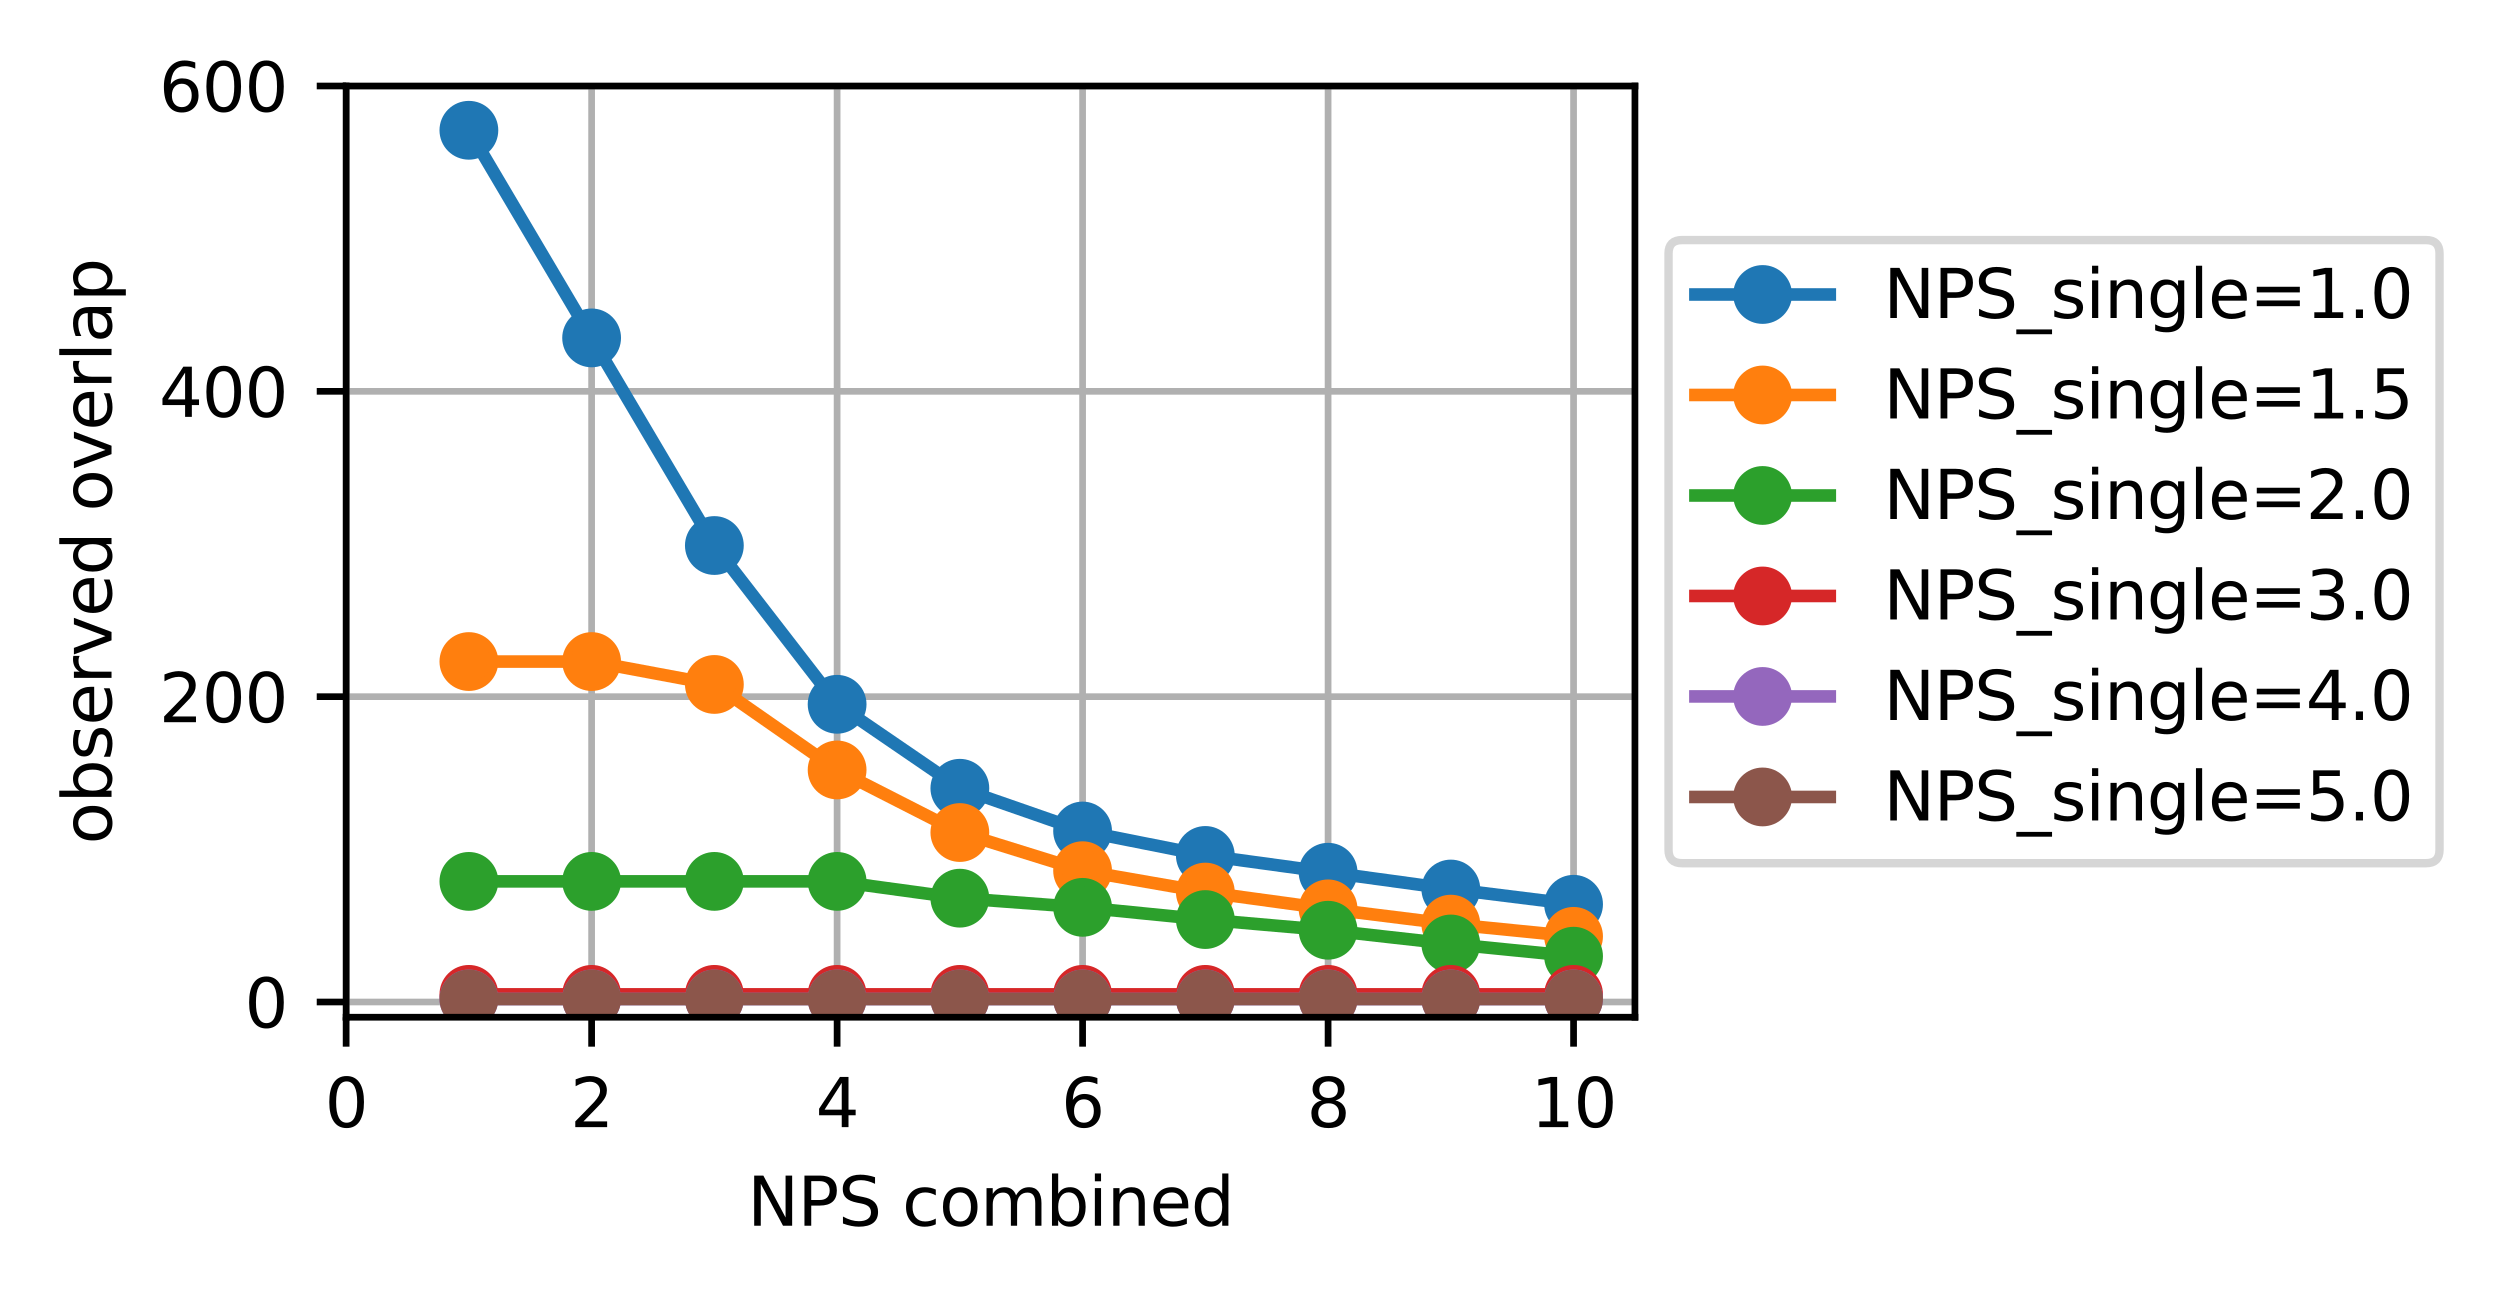 <?xml version="1.0" encoding="utf-8" standalone="no"?>
<!DOCTYPE svg PUBLIC "-//W3C//DTD SVG 1.1//EN"
  "http://www.w3.org/Graphics/SVG/1.1/DTD/svg11.dtd">
<svg xmlns:xlink="http://www.w3.org/1999/xlink" width="297.66pt" height="154.804pt" viewBox="0 0 297.66 154.804" xmlns="http://www.w3.org/2000/svg" version="1.1">
 <defs>
  <style type="text/css">*{stroke-linejoin: round; stroke-linecap: butt}</style>
 </defs>
 <g id="figure_1">
  <g id="patch_1">
   <path d="M 0 154.804 
L 297.66 154.804 
L 297.66 0 
L 0 0 
z
" style="fill: #ffffff"/>
  </g>
  <g id="axes_1">
   <g id="patch_2">
    <path d="M 41.212 121.119 
L 194.662 121.119 
L 194.662 10.239 
L 41.212 10.239 
z
" style="fill: #ffffff"/>
   </g>
   <g id="matplotlib.axis_1">
    <g id="xtick_1">
     <g id="line2d_1">
      <path d="M 41.212 121.119 
L 41.212 10.239 
" clip-path="url(#p3f50c742cb)" style="fill: none; stroke: #b0b0b0; stroke-width: 0.8; stroke-linecap: square"/>
     </g>
     <g id="line2d_2">
      <defs>
       <path id="m379046a186" d="M 0 0 
L 0 3.5 
" style="stroke: #000000; stroke-width: 0.8"/>
      </defs>
      <g>
       <use xlink:href="#m379046a186" x="41.212" y="121.119" style="stroke: #000000; stroke-width: 0.8"/>
      </g>
     </g>
     <g id="text_1">
      <!-- 0 -->
      <g transform="translate(38.667 134.198) scale(0.08 -0.08)">
       <defs>
        <path id="DejaVuSans-30" d="M 2034 4250 
Q 1547 4250 1301 3770 
Q 1056 3291 1056 2328 
Q 1056 1369 1301 889 
Q 1547 409 2034 409 
Q 2525 409 2770 889 
Q 3016 1369 3016 2328 
Q 3016 3291 2770 3770 
Q 2525 4250 2034 4250 
z
M 2034 4750 
Q 2819 4750 3233 4129 
Q 3647 3509 3647 2328 
Q 3647 1150 3233 529 
Q 2819 -91 2034 -91 
Q 1250 -91 836 529 
Q 422 1150 422 2328 
Q 422 3509 836 4129 
Q 1250 4750 2034 4750 
z
" transform="scale(0.016)"/>
       </defs>
       <use xlink:href="#DejaVuSans-30"/>
      </g>
     </g>
    </g>
    <g id="xtick_2">
     <g id="line2d_3">
      <path d="M 70.441 121.119 
L 70.441 10.239 
" clip-path="url(#p3f50c742cb)" style="fill: none; stroke: #b0b0b0; stroke-width: 0.8; stroke-linecap: square"/>
     </g>
     <g id="line2d_4">
      <g>
       <use xlink:href="#m379046a186" x="70.441" y="121.119" style="stroke: #000000; stroke-width: 0.8"/>
      </g>
     </g>
     <g id="text_2">
      <!-- 2 -->
      <g transform="translate(67.896 134.198) scale(0.08 -0.08)">
       <defs>
        <path id="DejaVuSans-32" d="M 1228 531 
L 3431 531 
L 3431 0 
L 469 0 
L 469 531 
Q 828 903 1448 1529 
Q 2069 2156 2228 2338 
Q 2531 2678 2651 2914 
Q 2772 3150 2772 3378 
Q 2772 3750 2511 3984 
Q 2250 4219 1831 4219 
Q 1534 4219 1204 4116 
Q 875 4013 500 3803 
L 500 4441 
Q 881 4594 1212 4672 
Q 1544 4750 1819 4750 
Q 2544 4750 2975 4387 
Q 3406 4025 3406 3419 
Q 3406 3131 3298 2873 
Q 3191 2616 2906 2266 
Q 2828 2175 2409 1742 
Q 1991 1309 1228 531 
z
" transform="scale(0.016)"/>
       </defs>
       <use xlink:href="#DejaVuSans-32"/>
      </g>
     </g>
    </g>
    <g id="xtick_3">
     <g id="line2d_5">
      <path d="M 99.67 121.119 
L 99.67 10.239 
" clip-path="url(#p3f50c742cb)" style="fill: none; stroke: #b0b0b0; stroke-width: 0.8; stroke-linecap: square"/>
     </g>
     <g id="line2d_6">
      <g>
       <use xlink:href="#m379046a186" x="99.67" y="121.119" style="stroke: #000000; stroke-width: 0.8"/>
      </g>
     </g>
     <g id="text_3">
      <!-- 4 -->
      <g transform="translate(97.125 134.198) scale(0.08 -0.08)">
       <defs>
        <path id="DejaVuSans-34" d="M 2419 4116 
L 825 1625 
L 2419 1625 
L 2419 4116 
z
M 2253 4666 
L 3047 4666 
L 3047 1625 
L 3713 1625 
L 3713 1100 
L 3047 1100 
L 3047 0 
L 2419 0 
L 2419 1100 
L 313 1100 
L 313 1709 
L 2253 4666 
z
" transform="scale(0.016)"/>
       </defs>
       <use xlink:href="#DejaVuSans-34"/>
      </g>
     </g>
    </g>
    <g id="xtick_4">
     <g id="line2d_7">
      <path d="M 128.898 121.119 
L 128.898 10.239 
" clip-path="url(#p3f50c742cb)" style="fill: none; stroke: #b0b0b0; stroke-width: 0.8; stroke-linecap: square"/>
     </g>
     <g id="line2d_8">
      <g>
       <use xlink:href="#m379046a186" x="128.898" y="121.119" style="stroke: #000000; stroke-width: 0.8"/>
      </g>
     </g>
     <g id="text_4">
      <!-- 6 -->
      <g transform="translate(126.353 134.198) scale(0.08 -0.08)">
       <defs>
        <path id="DejaVuSans-36" d="M 2113 2584 
Q 1688 2584 1439 2293 
Q 1191 2003 1191 1497 
Q 1191 994 1439 701 
Q 1688 409 2113 409 
Q 2538 409 2786 701 
Q 3034 994 3034 1497 
Q 3034 2003 2786 2293 
Q 2538 2584 2113 2584 
z
M 3366 4563 
L 3366 3988 
Q 3128 4100 2886 4159 
Q 2644 4219 2406 4219 
Q 1781 4219 1451 3797 
Q 1122 3375 1075 2522 
Q 1259 2794 1537 2939 
Q 1816 3084 2150 3084 
Q 2853 3084 3261 2657 
Q 3669 2231 3669 1497 
Q 3669 778 3244 343 
Q 2819 -91 2113 -91 
Q 1303 -91 875 529 
Q 447 1150 447 2328 
Q 447 3434 972 4092 
Q 1497 4750 2381 4750 
Q 2619 4750 2861 4703 
Q 3103 4656 3366 4563 
z
" transform="scale(0.016)"/>
       </defs>
       <use xlink:href="#DejaVuSans-36"/>
      </g>
     </g>
    </g>
    <g id="xtick_5">
     <g id="line2d_9">
      <path d="M 158.127 121.119 
L 158.127 10.239 
" clip-path="url(#p3f50c742cb)" style="fill: none; stroke: #b0b0b0; stroke-width: 0.8; stroke-linecap: square"/>
     </g>
     <g id="line2d_10">
      <g>
       <use xlink:href="#m379046a186" x="158.127" y="121.119" style="stroke: #000000; stroke-width: 0.8"/>
      </g>
     </g>
     <g id="text_5">
      <!-- 8 -->
      <g transform="translate(155.582 134.198) scale(0.08 -0.08)">
       <defs>
        <path id="DejaVuSans-38" d="M 2034 2216 
Q 1584 2216 1326 1975 
Q 1069 1734 1069 1313 
Q 1069 891 1326 650 
Q 1584 409 2034 409 
Q 2484 409 2743 651 
Q 3003 894 3003 1313 
Q 3003 1734 2745 1975 
Q 2488 2216 2034 2216 
z
M 1403 2484 
Q 997 2584 770 2862 
Q 544 3141 544 3541 
Q 544 4100 942 4425 
Q 1341 4750 2034 4750 
Q 2731 4750 3128 4425 
Q 3525 4100 3525 3541 
Q 3525 3141 3298 2862 
Q 3072 2584 2669 2484 
Q 3125 2378 3379 2068 
Q 3634 1759 3634 1313 
Q 3634 634 3220 271 
Q 2806 -91 2034 -91 
Q 1263 -91 848 271 
Q 434 634 434 1313 
Q 434 1759 690 2068 
Q 947 2378 1403 2484 
z
M 1172 3481 
Q 1172 3119 1398 2916 
Q 1625 2713 2034 2713 
Q 2441 2713 2670 2916 
Q 2900 3119 2900 3481 
Q 2900 3844 2670 4047 
Q 2441 4250 2034 4250 
Q 1625 4250 1398 4047 
Q 1172 3844 1172 3481 
z
" transform="scale(0.016)"/>
       </defs>
       <use xlink:href="#DejaVuSans-38"/>
      </g>
     </g>
    </g>
    <g id="xtick_6">
     <g id="line2d_11">
      <path d="M 187.355 121.119 
L 187.355 10.239 
" clip-path="url(#p3f50c742cb)" style="fill: none; stroke: #b0b0b0; stroke-width: 0.8; stroke-linecap: square"/>
     </g>
     <g id="line2d_12">
      <g>
       <use xlink:href="#m379046a186" x="187.355" y="121.119" style="stroke: #000000; stroke-width: 0.8"/>
      </g>
     </g>
     <g id="text_6">
      <!-- 10 -->
      <g transform="translate(182.265 134.198) scale(0.08 -0.08)">
       <defs>
        <path id="DejaVuSans-31" d="M 794 531 
L 1825 531 
L 1825 4091 
L 703 3866 
L 703 4441 
L 1819 4666 
L 2450 4666 
L 2450 531 
L 3481 531 
L 3481 0 
L 794 0 
L 794 531 
z
" transform="scale(0.016)"/>
       </defs>
       <use xlink:href="#DejaVuSans-31"/>
       <use xlink:href="#DejaVuSans-30" x="63.623"/>
      </g>
     </g>
    </g>
    <g id="text_7">
     <!-- NPS combined -->
     <g transform="translate(88.993 145.941) scale(0.08 -0.08)">
      <defs>
       <path id="DejaVuSans-4e" d="M 628 4666 
L 1478 4666 
L 3547 763 
L 3547 4666 
L 4159 4666 
L 4159 0 
L 3309 0 
L 1241 3903 
L 1241 0 
L 628 0 
L 628 4666 
z
" transform="scale(0.016)"/>
       <path id="DejaVuSans-50" d="M 1259 4147 
L 1259 2394 
L 2053 2394 
Q 2494 2394 2734 2622 
Q 2975 2850 2975 3272 
Q 2975 3691 2734 3919 
Q 2494 4147 2053 4147 
L 1259 4147 
z
M 628 4666 
L 2053 4666 
Q 2838 4666 3239 4311 
Q 3641 3956 3641 3272 
Q 3641 2581 3239 2228 
Q 2838 1875 2053 1875 
L 1259 1875 
L 1259 0 
L 628 0 
L 628 4666 
z
" transform="scale(0.016)"/>
       <path id="DejaVuSans-53" d="M 3425 4513 
L 3425 3897 
Q 3066 4069 2747 4153 
Q 2428 4238 2131 4238 
Q 1616 4238 1336 4038 
Q 1056 3838 1056 3469 
Q 1056 3159 1242 3001 
Q 1428 2844 1947 2747 
L 2328 2669 
Q 3034 2534 3370 2195 
Q 3706 1856 3706 1288 
Q 3706 609 3251 259 
Q 2797 -91 1919 -91 
Q 1588 -91 1214 -16 
Q 841 59 441 206 
L 441 856 
Q 825 641 1194 531 
Q 1563 422 1919 422 
Q 2459 422 2753 634 
Q 3047 847 3047 1241 
Q 3047 1584 2836 1778 
Q 2625 1972 2144 2069 
L 1759 2144 
Q 1053 2284 737 2584 
Q 422 2884 422 3419 
Q 422 4038 858 4394 
Q 1294 4750 2059 4750 
Q 2388 4750 2728 4690 
Q 3069 4631 3425 4513 
z
" transform="scale(0.016)"/>
       <path id="DejaVuSans-20" transform="scale(0.016)"/>
       <path id="DejaVuSans-63" d="M 3122 3366 
L 3122 2828 
Q 2878 2963 2633 3030 
Q 2388 3097 2138 3097 
Q 1578 3097 1268 2742 
Q 959 2388 959 1747 
Q 959 1106 1268 751 
Q 1578 397 2138 397 
Q 2388 397 2633 464 
Q 2878 531 3122 666 
L 3122 134 
Q 2881 22 2623 -34 
Q 2366 -91 2075 -91 
Q 1284 -91 818 406 
Q 353 903 353 1747 
Q 353 2603 823 3093 
Q 1294 3584 2113 3584 
Q 2378 3584 2631 3529 
Q 2884 3475 3122 3366 
z
" transform="scale(0.016)"/>
       <path id="DejaVuSans-6f" d="M 1959 3097 
Q 1497 3097 1228 2736 
Q 959 2375 959 1747 
Q 959 1119 1226 758 
Q 1494 397 1959 397 
Q 2419 397 2687 759 
Q 2956 1122 2956 1747 
Q 2956 2369 2687 2733 
Q 2419 3097 1959 3097 
z
M 1959 3584 
Q 2709 3584 3137 3096 
Q 3566 2609 3566 1747 
Q 3566 888 3137 398 
Q 2709 -91 1959 -91 
Q 1206 -91 779 398 
Q 353 888 353 1747 
Q 353 2609 779 3096 
Q 1206 3584 1959 3584 
z
" transform="scale(0.016)"/>
       <path id="DejaVuSans-6d" d="M 3328 2828 
Q 3544 3216 3844 3400 
Q 4144 3584 4550 3584 
Q 5097 3584 5394 3201 
Q 5691 2819 5691 2113 
L 5691 0 
L 5113 0 
L 5113 2094 
Q 5113 2597 4934 2840 
Q 4756 3084 4391 3084 
Q 3944 3084 3684 2787 
Q 3425 2491 3425 1978 
L 3425 0 
L 2847 0 
L 2847 2094 
Q 2847 2600 2669 2842 
Q 2491 3084 2119 3084 
Q 1678 3084 1418 2786 
Q 1159 2488 1159 1978 
L 1159 0 
L 581 0 
L 581 3500 
L 1159 3500 
L 1159 2956 
Q 1356 3278 1631 3431 
Q 1906 3584 2284 3584 
Q 2666 3584 2933 3390 
Q 3200 3197 3328 2828 
z
" transform="scale(0.016)"/>
       <path id="DejaVuSans-62" d="M 3116 1747 
Q 3116 2381 2855 2742 
Q 2594 3103 2138 3103 
Q 1681 3103 1420 2742 
Q 1159 2381 1159 1747 
Q 1159 1113 1420 752 
Q 1681 391 2138 391 
Q 2594 391 2855 752 
Q 3116 1113 3116 1747 
z
M 1159 2969 
Q 1341 3281 1617 3432 
Q 1894 3584 2278 3584 
Q 2916 3584 3314 3078 
Q 3713 2572 3713 1747 
Q 3713 922 3314 415 
Q 2916 -91 2278 -91 
Q 1894 -91 1617 61 
Q 1341 213 1159 525 
L 1159 0 
L 581 0 
L 581 4863 
L 1159 4863 
L 1159 2969 
z
" transform="scale(0.016)"/>
       <path id="DejaVuSans-69" d="M 603 3500 
L 1178 3500 
L 1178 0 
L 603 0 
L 603 3500 
z
M 603 4863 
L 1178 4863 
L 1178 4134 
L 603 4134 
L 603 4863 
z
" transform="scale(0.016)"/>
       <path id="DejaVuSans-6e" d="M 3513 2113 
L 3513 0 
L 2938 0 
L 2938 2094 
Q 2938 2591 2744 2837 
Q 2550 3084 2163 3084 
Q 1697 3084 1428 2787 
Q 1159 2491 1159 1978 
L 1159 0 
L 581 0 
L 581 3500 
L 1159 3500 
L 1159 2956 
Q 1366 3272 1645 3428 
Q 1925 3584 2291 3584 
Q 2894 3584 3203 3211 
Q 3513 2838 3513 2113 
z
" transform="scale(0.016)"/>
       <path id="DejaVuSans-65" d="M 3597 1894 
L 3597 1613 
L 953 1613 
Q 991 1019 1311 708 
Q 1631 397 2203 397 
Q 2534 397 2845 478 
Q 3156 559 3463 722 
L 3463 178 
Q 3153 47 2828 -22 
Q 2503 -91 2169 -91 
Q 1331 -91 842 396 
Q 353 884 353 1716 
Q 353 2575 817 3079 
Q 1281 3584 2069 3584 
Q 2775 3584 3186 3129 
Q 3597 2675 3597 1894 
z
M 3022 2063 
Q 3016 2534 2758 2815 
Q 2500 3097 2075 3097 
Q 1594 3097 1305 2825 
Q 1016 2553 972 2059 
L 3022 2063 
z
" transform="scale(0.016)"/>
       <path id="DejaVuSans-64" d="M 2906 2969 
L 2906 4863 
L 3481 4863 
L 3481 0 
L 2906 0 
L 2906 525 
Q 2725 213 2448 61 
Q 2172 -91 1784 -91 
Q 1150 -91 751 415 
Q 353 922 353 1747 
Q 353 2572 751 3078 
Q 1150 3584 1784 3584 
Q 2172 3584 2448 3432 
Q 2725 3281 2906 2969 
z
M 947 1747 
Q 947 1113 1208 752 
Q 1469 391 1925 391 
Q 2381 391 2643 752 
Q 2906 1113 2906 1747 
Q 2906 2381 2643 2742 
Q 2381 3103 1925 3103 
Q 1469 3103 1208 2742 
Q 947 2381 947 1747 
z
" transform="scale(0.016)"/>
      </defs>
      <use xlink:href="#DejaVuSans-4e"/>
      <use xlink:href="#DejaVuSans-50" x="74.805"/>
      <use xlink:href="#DejaVuSans-53" x="135.107"/>
      <use xlink:href="#DejaVuSans-20" x="198.584"/>
      <use xlink:href="#DejaVuSans-63" x="230.371"/>
      <use xlink:href="#DejaVuSans-6f" x="285.352"/>
      <use xlink:href="#DejaVuSans-6d" x="346.533"/>
      <use xlink:href="#DejaVuSans-62" x="443.945"/>
      <use xlink:href="#DejaVuSans-69" x="507.422"/>
      <use xlink:href="#DejaVuSans-6e" x="535.205"/>
      <use xlink:href="#DejaVuSans-65" x="598.584"/>
      <use xlink:href="#DejaVuSans-64" x="660.107"/>
     </g>
    </g>
   </g>
   <g id="matplotlib.axis_2">
    <g id="ytick_1">
     <g id="line2d_13">
      <path d="M 41.212 119.302 
L 194.662 119.302 
" clip-path="url(#p3f50c742cb)" style="fill: none; stroke: #b0b0b0; stroke-width: 0.8; stroke-linecap: square"/>
     </g>
     <g id="line2d_14">
      <defs>
       <path id="m9d6959a8cf" d="M 0 0 
L -3.5 0 
" style="stroke: #000000; stroke-width: 0.8"/>
      </defs>
      <g>
       <use xlink:href="#m9d6959a8cf" x="41.212" y="119.302" style="stroke: #000000; stroke-width: 0.8"/>
      </g>
     </g>
     <g id="text_8">
      <!-- 0 -->
      <g transform="translate(29.122 122.341) scale(0.08 -0.08)">
       <use xlink:href="#DejaVuSans-30"/>
      </g>
     </g>
    </g>
    <g id="ytick_2">
     <g id="line2d_15">
      <path d="M 41.212 82.948 
L 194.662 82.948 
" clip-path="url(#p3f50c742cb)" style="fill: none; stroke: #b0b0b0; stroke-width: 0.8; stroke-linecap: square"/>
     </g>
     <g id="line2d_16">
      <g>
       <use xlink:href="#m9d6959a8cf" x="41.212" y="82.948" style="stroke: #000000; stroke-width: 0.8"/>
      </g>
     </g>
     <g id="text_9">
      <!-- 200 -->
      <g transform="translate(18.942 85.987) scale(0.08 -0.08)">
       <use xlink:href="#DejaVuSans-32"/>
       <use xlink:href="#DejaVuSans-30" x="63.623"/>
       <use xlink:href="#DejaVuSans-30" x="127.246"/>
      </g>
     </g>
    </g>
    <g id="ytick_3">
     <g id="line2d_17">
      <path d="M 41.212 46.593 
L 194.662 46.593 
" clip-path="url(#p3f50c742cb)" style="fill: none; stroke: #b0b0b0; stroke-width: 0.8; stroke-linecap: square"/>
     </g>
     <g id="line2d_18">
      <g>
       <use xlink:href="#m9d6959a8cf" x="41.212" y="46.593" style="stroke: #000000; stroke-width: 0.8"/>
      </g>
     </g>
     <g id="text_10">
      <!-- 400 -->
      <g transform="translate(18.942 49.633) scale(0.08 -0.08)">
       <use xlink:href="#DejaVuSans-34"/>
       <use xlink:href="#DejaVuSans-30" x="63.623"/>
       <use xlink:href="#DejaVuSans-30" x="127.246"/>
      </g>
     </g>
    </g>
    <g id="ytick_4">
     <g id="line2d_19">
      <path d="M 41.212 10.239 
L 194.662 10.239 
" clip-path="url(#p3f50c742cb)" style="fill: none; stroke: #b0b0b0; stroke-width: 0.8; stroke-linecap: square"/>
     </g>
     <g id="line2d_20">
      <g>
       <use xlink:href="#m9d6959a8cf" x="41.212" y="10.239" style="stroke: #000000; stroke-width: 0.8"/>
      </g>
     </g>
     <g id="text_11">
      <!-- 600 -->
      <g transform="translate(18.942 13.279) scale(0.08 -0.08)">
       <use xlink:href="#DejaVuSans-36"/>
       <use xlink:href="#DejaVuSans-30" x="63.623"/>
       <use xlink:href="#DejaVuSans-30" x="127.246"/>
      </g>
     </g>
    </g>
    <g id="text_12">
     <!-- observed overlap -->
     <g transform="translate(13.279 100.517) rotate(-90) scale(0.08 -0.08)">
      <defs>
       <path id="DejaVuSans-73" d="M 2834 3397 
L 2834 2853 
Q 2591 2978 2328 3040 
Q 2066 3103 1784 3103 
Q 1356 3103 1142 2972 
Q 928 2841 928 2578 
Q 928 2378 1081 2264 
Q 1234 2150 1697 2047 
L 1894 2003 
Q 2506 1872 2764 1633 
Q 3022 1394 3022 966 
Q 3022 478 2636 193 
Q 2250 -91 1575 -91 
Q 1294 -91 989 -36 
Q 684 19 347 128 
L 347 722 
Q 666 556 975 473 
Q 1284 391 1588 391 
Q 1994 391 2212 530 
Q 2431 669 2431 922 
Q 2431 1156 2273 1281 
Q 2116 1406 1581 1522 
L 1381 1569 
Q 847 1681 609 1914 
Q 372 2147 372 2553 
Q 372 3047 722 3315 
Q 1072 3584 1716 3584 
Q 2034 3584 2315 3537 
Q 2597 3491 2834 3397 
z
" transform="scale(0.016)"/>
       <path id="DejaVuSans-72" d="M 2631 2963 
Q 2534 3019 2420 3045 
Q 2306 3072 2169 3072 
Q 1681 3072 1420 2755 
Q 1159 2438 1159 1844 
L 1159 0 
L 581 0 
L 581 3500 
L 1159 3500 
L 1159 2956 
Q 1341 3275 1631 3429 
Q 1922 3584 2338 3584 
Q 2397 3584 2469 3576 
Q 2541 3569 2628 3553 
L 2631 2963 
z
" transform="scale(0.016)"/>
       <path id="DejaVuSans-76" d="M 191 3500 
L 800 3500 
L 1894 563 
L 2988 3500 
L 3597 3500 
L 2284 0 
L 1503 0 
L 191 3500 
z
" transform="scale(0.016)"/>
       <path id="DejaVuSans-6c" d="M 603 4863 
L 1178 4863 
L 1178 0 
L 603 0 
L 603 4863 
z
" transform="scale(0.016)"/>
       <path id="DejaVuSans-61" d="M 2194 1759 
Q 1497 1759 1228 1600 
Q 959 1441 959 1056 
Q 959 750 1161 570 
Q 1363 391 1709 391 
Q 2188 391 2477 730 
Q 2766 1069 2766 1631 
L 2766 1759 
L 2194 1759 
z
M 3341 1997 
L 3341 0 
L 2766 0 
L 2766 531 
Q 2569 213 2275 61 
Q 1981 -91 1556 -91 
Q 1019 -91 701 211 
Q 384 513 384 1019 
Q 384 1609 779 1909 
Q 1175 2209 1959 2209 
L 2766 2209 
L 2766 2266 
Q 2766 2663 2505 2880 
Q 2244 3097 1772 3097 
Q 1472 3097 1187 3025 
Q 903 2953 641 2809 
L 641 3341 
Q 956 3463 1253 3523 
Q 1550 3584 1831 3584 
Q 2591 3584 2966 3190 
Q 3341 2797 3341 1997 
z
" transform="scale(0.016)"/>
       <path id="DejaVuSans-70" d="M 1159 525 
L 1159 -1331 
L 581 -1331 
L 581 3500 
L 1159 3500 
L 1159 2969 
Q 1341 3281 1617 3432 
Q 1894 3584 2278 3584 
Q 2916 3584 3314 3078 
Q 3713 2572 3713 1747 
Q 3713 922 3314 415 
Q 2916 -91 2278 -91 
Q 1894 -91 1617 61 
Q 1341 213 1159 525 
z
M 3116 1747 
Q 3116 2381 2855 2742 
Q 2594 3103 2138 3103 
Q 1681 3103 1420 2742 
Q 1159 2381 1159 1747 
Q 1159 1113 1420 752 
Q 1681 391 2138 391 
Q 2594 391 2855 752 
Q 3116 1113 3116 1747 
z
" transform="scale(0.016)"/>
      </defs>
      <use xlink:href="#DejaVuSans-6f"/>
      <use xlink:href="#DejaVuSans-62" x="61.182"/>
      <use xlink:href="#DejaVuSans-73" x="124.658"/>
      <use xlink:href="#DejaVuSans-65" x="176.758"/>
      <use xlink:href="#DejaVuSans-72" x="238.281"/>
      <use xlink:href="#DejaVuSans-76" x="279.395"/>
      <use xlink:href="#DejaVuSans-65" x="338.574"/>
      <use xlink:href="#DejaVuSans-64" x="400.098"/>
      <use xlink:href="#DejaVuSans-20" x="463.574"/>
      <use xlink:href="#DejaVuSans-6f" x="495.361"/>
      <use xlink:href="#DejaVuSans-76" x="556.543"/>
      <use xlink:href="#DejaVuSans-65" x="615.723"/>
      <use xlink:href="#DejaVuSans-72" x="677.246"/>
      <use xlink:href="#DejaVuSans-6c" x="718.359"/>
      <use xlink:href="#DejaVuSans-61" x="746.143"/>
      <use xlink:href="#DejaVuSans-70" x="807.422"/>
     </g>
    </g>
   </g>
   <g id="line2d_21">
    <path d="M 55.827 15.511 
L 70.441 40.232 
L 85.055 64.952 
L 99.67 83.856 
L 114.284 93.854 
L 128.898 98.943 
L 143.512 101.852 
L 158.127 103.851 
L 172.741 105.851 
L 187.355 107.668 
" clip-path="url(#p3f50c742cb)" style="fill: none; stroke: #1f77b4; stroke-width: 1.5; stroke-linecap: square"/>
    <defs>
     <path id="m2ea801577d" d="M 0 3 
C 0.796 3 1.559 2.684 2.121 2.121 
C 2.684 1.559 3 0.796 3 0 
C 3 -0.796 2.684 -1.559 2.121 -2.121 
C 1.559 -2.684 0.796 -3 0 -3 
C -0.796 -3 -1.559 -2.684 -2.121 -2.121 
C -2.684 -1.559 -3 -0.796 -3 0 
C -3 0.796 -2.684 1.559 -2.121 2.121 
C -1.559 2.684 -0.796 3 0 3 
z
" style="stroke: #1f77b4"/>
    </defs>
    <g clip-path="url(#p3f50c742cb)">
     <use xlink:href="#m2ea801577d" x="55.827" y="15.511" style="fill: #1f77b4; stroke: #1f77b4"/>
     <use xlink:href="#m2ea801577d" x="70.441" y="40.232" style="fill: #1f77b4; stroke: #1f77b4"/>
     <use xlink:href="#m2ea801577d" x="85.055" y="64.952" style="fill: #1f77b4; stroke: #1f77b4"/>
     <use xlink:href="#m2ea801577d" x="99.67" y="83.856" style="fill: #1f77b4; stroke: #1f77b4"/>
     <use xlink:href="#m2ea801577d" x="114.284" y="93.854" style="fill: #1f77b4; stroke: #1f77b4"/>
     <use xlink:href="#m2ea801577d" x="128.898" y="98.943" style="fill: #1f77b4; stroke: #1f77b4"/>
     <use xlink:href="#m2ea801577d" x="143.512" y="101.852" style="fill: #1f77b4; stroke: #1f77b4"/>
     <use xlink:href="#m2ea801577d" x="158.127" y="103.851" style="fill: #1f77b4; stroke: #1f77b4"/>
     <use xlink:href="#m2ea801577d" x="172.741" y="105.851" style="fill: #1f77b4; stroke: #1f77b4"/>
     <use xlink:href="#m2ea801577d" x="187.355" y="107.668" style="fill: #1f77b4; stroke: #1f77b4"/>
    </g>
   </g>
   <g id="line2d_22">
    <path d="M 55.827 78.767 
L 70.441 78.767 
L 85.055 81.493 
L 99.67 91.673 
L 114.284 99.125 
L 128.898 103.669 
L 143.512 106.214 
L 158.127 108.214 
L 172.741 110.031 
L 187.355 111.486 
" clip-path="url(#p3f50c742cb)" style="fill: none; stroke: #ff7f0e; stroke-width: 1.5; stroke-linecap: square"/>
    <defs>
     <path id="md5b0aba335" d="M 0 3 
C 0.796 3 1.559 2.684 2.121 2.121 
C 2.684 1.559 3 0.796 3 0 
C 3 -0.796 2.684 -1.559 2.121 -2.121 
C 1.559 -2.684 0.796 -3 0 -3 
C -0.796 -3 -1.559 -2.684 -2.121 -2.121 
C -2.684 -1.559 -3 -0.796 -3 0 
C -3 0.796 -2.684 1.559 -2.121 2.121 
C -1.559 2.684 -0.796 3 0 3 
z
" style="stroke: #ff7f0e"/>
    </defs>
    <g clip-path="url(#p3f50c742cb)">
     <use xlink:href="#md5b0aba335" x="55.827" y="78.767" style="fill: #ff7f0e; stroke: #ff7f0e"/>
     <use xlink:href="#md5b0aba335" x="70.441" y="78.767" style="fill: #ff7f0e; stroke: #ff7f0e"/>
     <use xlink:href="#md5b0aba335" x="85.055" y="81.493" style="fill: #ff7f0e; stroke: #ff7f0e"/>
     <use xlink:href="#md5b0aba335" x="99.67" y="91.673" style="fill: #ff7f0e; stroke: #ff7f0e"/>
     <use xlink:href="#md5b0aba335" x="114.284" y="99.125" style="fill: #ff7f0e; stroke: #ff7f0e"/>
     <use xlink:href="#md5b0aba335" x="128.898" y="103.669" style="fill: #ff7f0e; stroke: #ff7f0e"/>
     <use xlink:href="#md5b0aba335" x="143.512" y="106.214" style="fill: #ff7f0e; stroke: #ff7f0e"/>
     <use xlink:href="#md5b0aba335" x="158.127" y="108.214" style="fill: #ff7f0e; stroke: #ff7f0e"/>
     <use xlink:href="#md5b0aba335" x="172.741" y="110.031" style="fill: #ff7f0e; stroke: #ff7f0e"/>
     <use xlink:href="#md5b0aba335" x="187.355" y="111.486" style="fill: #ff7f0e; stroke: #ff7f0e"/>
    </g>
   </g>
   <g id="line2d_23">
    <path d="M 55.827 104.942 
L 70.441 104.942 
L 85.055 104.942 
L 99.67 104.942 
L 114.284 106.941 
L 128.898 108.032 
L 143.512 109.486 
L 158.127 110.758 
L 172.741 112.394 
L 187.355 113.849 
" clip-path="url(#p3f50c742cb)" style="fill: none; stroke: #2ca02c; stroke-width: 1.5; stroke-linecap: square"/>
    <defs>
     <path id="mbd9942653c" d="M 0 3 
C 0.796 3 1.559 2.684 2.121 2.121 
C 2.684 1.559 3 0.796 3 0 
C 3 -0.796 2.684 -1.559 2.121 -2.121 
C 1.559 -2.684 0.796 -3 0 -3 
C -0.796 -3 -1.559 -2.684 -2.121 -2.121 
C -2.684 -1.559 -3 -0.796 -3 0 
C -3 0.796 -2.684 1.559 -2.121 2.121 
C -1.559 2.684 -0.796 3 0 3 
z
" style="stroke: #2ca02c"/>
    </defs>
    <g clip-path="url(#p3f50c742cb)">
     <use xlink:href="#mbd9942653c" x="55.827" y="104.942" style="fill: #2ca02c; stroke: #2ca02c"/>
     <use xlink:href="#mbd9942653c" x="70.441" y="104.942" style="fill: #2ca02c; stroke: #2ca02c"/>
     <use xlink:href="#mbd9942653c" x="85.055" y="104.942" style="fill: #2ca02c; stroke: #2ca02c"/>
     <use xlink:href="#mbd9942653c" x="99.67" y="104.942" style="fill: #2ca02c; stroke: #2ca02c"/>
     <use xlink:href="#mbd9942653c" x="114.284" y="106.941" style="fill: #2ca02c; stroke: #2ca02c"/>
     <use xlink:href="#mbd9942653c" x="128.898" y="108.032" style="fill: #2ca02c; stroke: #2ca02c"/>
     <use xlink:href="#mbd9942653c" x="143.512" y="109.486" style="fill: #2ca02c; stroke: #2ca02c"/>
     <use xlink:href="#mbd9942653c" x="158.127" y="110.758" style="fill: #2ca02c; stroke: #2ca02c"/>
     <use xlink:href="#mbd9942653c" x="172.741" y="112.394" style="fill: #2ca02c; stroke: #2ca02c"/>
     <use xlink:href="#mbd9942653c" x="187.355" y="113.849" style="fill: #2ca02c; stroke: #2ca02c"/>
    </g>
   </g>
   <g id="line2d_24">
    <path d="M 55.827 118.393 
L 70.441 118.393 
L 85.055 118.393 
L 99.67 118.393 
L 114.284 118.393 
L 128.898 118.393 
L 143.512 118.393 
L 158.127 118.393 
L 172.741 118.393 
L 187.355 118.393 
" clip-path="url(#p3f50c742cb)" style="fill: none; stroke: #d62728; stroke-width: 1.5; stroke-linecap: square"/>
    <defs>
     <path id="m447ba71146" d="M 0 3 
C 0.796 3 1.559 2.684 2.121 2.121 
C 2.684 1.559 3 0.796 3 0 
C 3 -0.796 2.684 -1.559 2.121 -2.121 
C 1.559 -2.684 0.796 -3 0 -3 
C -0.796 -3 -1.559 -2.684 -2.121 -2.121 
C -2.684 -1.559 -3 -0.796 -3 0 
C -3 0.796 -2.684 1.559 -2.121 2.121 
C -1.559 2.684 -0.796 3 0 3 
z
" style="stroke: #d62728"/>
    </defs>
    <g clip-path="url(#p3f50c742cb)">
     <use xlink:href="#m447ba71146" x="55.827" y="118.393" style="fill: #d62728; stroke: #d62728"/>
     <use xlink:href="#m447ba71146" x="70.441" y="118.393" style="fill: #d62728; stroke: #d62728"/>
     <use xlink:href="#m447ba71146" x="85.055" y="118.393" style="fill: #d62728; stroke: #d62728"/>
     <use xlink:href="#m447ba71146" x="99.67" y="118.393" style="fill: #d62728; stroke: #d62728"/>
     <use xlink:href="#m447ba71146" x="114.284" y="118.393" style="fill: #d62728; stroke: #d62728"/>
     <use xlink:href="#m447ba71146" x="128.898" y="118.393" style="fill: #d62728; stroke: #d62728"/>
     <use xlink:href="#m447ba71146" x="143.512" y="118.393" style="fill: #d62728; stroke: #d62728"/>
     <use xlink:href="#m447ba71146" x="158.127" y="118.393" style="fill: #d62728; stroke: #d62728"/>
     <use xlink:href="#m447ba71146" x="172.741" y="118.393" style="fill: #d62728; stroke: #d62728"/>
     <use xlink:href="#m447ba71146" x="187.355" y="118.393" style="fill: #d62728; stroke: #d62728"/>
    </g>
   </g>
   <g id="line2d_25">
    <path d="M 55.827 118.938 
L 70.441 118.938 
L 85.055 118.938 
L 99.67 118.938 
L 114.284 118.938 
L 128.898 118.938 
L 143.512 118.938 
L 158.127 118.938 
L 172.741 118.938 
L 187.355 118.938 
" clip-path="url(#p3f50c742cb)" style="fill: none; stroke: #9467bd; stroke-width: 1.5; stroke-linecap: square"/>
    <defs>
     <path id="mfa57da4b18" d="M 0 3 
C 0.796 3 1.559 2.684 2.121 2.121 
C 2.684 1.559 3 0.796 3 0 
C 3 -0.796 2.684 -1.559 2.121 -2.121 
C 1.559 -2.684 0.796 -3 0 -3 
C -0.796 -3 -1.559 -2.684 -2.121 -2.121 
C -2.684 -1.559 -3 -0.796 -3 0 
C -3 0.796 -2.684 1.559 -2.121 2.121 
C -1.559 2.684 -0.796 3 0 3 
z
" style="stroke: #9467bd"/>
    </defs>
    <g clip-path="url(#p3f50c742cb)">
     <use xlink:href="#mfa57da4b18" x="55.827" y="118.938" style="fill: #9467bd; stroke: #9467bd"/>
     <use xlink:href="#mfa57da4b18" x="70.441" y="118.938" style="fill: #9467bd; stroke: #9467bd"/>
     <use xlink:href="#mfa57da4b18" x="85.055" y="118.938" style="fill: #9467bd; stroke: #9467bd"/>
     <use xlink:href="#mfa57da4b18" x="99.67" y="118.938" style="fill: #9467bd; stroke: #9467bd"/>
     <use xlink:href="#mfa57da4b18" x="114.284" y="118.938" style="fill: #9467bd; stroke: #9467bd"/>
     <use xlink:href="#mfa57da4b18" x="128.898" y="118.938" style="fill: #9467bd; stroke: #9467bd"/>
     <use xlink:href="#mfa57da4b18" x="143.512" y="118.938" style="fill: #9467bd; stroke: #9467bd"/>
     <use xlink:href="#mfa57da4b18" x="158.127" y="118.938" style="fill: #9467bd; stroke: #9467bd"/>
     <use xlink:href="#mfa57da4b18" x="172.741" y="118.938" style="fill: #9467bd; stroke: #9467bd"/>
     <use xlink:href="#mfa57da4b18" x="187.355" y="118.938" style="fill: #9467bd; stroke: #9467bd"/>
    </g>
   </g>
   <g id="line2d_26">
    <path d="M 55.827 118.938 
L 70.441 118.938 
L 85.055 118.938 
L 99.67 118.938 
L 114.284 118.938 
L 128.898 118.938 
L 143.512 118.938 
L 158.127 118.938 
L 172.741 118.938 
L 187.355 118.938 
" clip-path="url(#p3f50c742cb)" style="fill: none; stroke: #8c564b; stroke-width: 1.5; stroke-linecap: square"/>
    <defs>
     <path id="m80d56c6499" d="M 0 3 
C 0.796 3 1.559 2.684 2.121 2.121 
C 2.684 1.559 3 0.796 3 0 
C 3 -0.796 2.684 -1.559 2.121 -2.121 
C 1.559 -2.684 0.796 -3 0 -3 
C -0.796 -3 -1.559 -2.684 -2.121 -2.121 
C -2.684 -1.559 -3 -0.796 -3 0 
C -3 0.796 -2.684 1.559 -2.121 2.121 
C -1.559 2.684 -0.796 3 0 3 
z
" style="stroke: #8c564b"/>
    </defs>
    <g clip-path="url(#p3f50c742cb)">
     <use xlink:href="#m80d56c6499" x="55.827" y="118.938" style="fill: #8c564b; stroke: #8c564b"/>
     <use xlink:href="#m80d56c6499" x="70.441" y="118.938" style="fill: #8c564b; stroke: #8c564b"/>
     <use xlink:href="#m80d56c6499" x="85.055" y="118.938" style="fill: #8c564b; stroke: #8c564b"/>
     <use xlink:href="#m80d56c6499" x="99.67" y="118.938" style="fill: #8c564b; stroke: #8c564b"/>
     <use xlink:href="#m80d56c6499" x="114.284" y="118.938" style="fill: #8c564b; stroke: #8c564b"/>
     <use xlink:href="#m80d56c6499" x="128.898" y="118.938" style="fill: #8c564b; stroke: #8c564b"/>
     <use xlink:href="#m80d56c6499" x="143.512" y="118.938" style="fill: #8c564b; stroke: #8c564b"/>
     <use xlink:href="#m80d56c6499" x="158.127" y="118.938" style="fill: #8c564b; stroke: #8c564b"/>
     <use xlink:href="#m80d56c6499" x="172.741" y="118.938" style="fill: #8c564b; stroke: #8c564b"/>
     <use xlink:href="#m80d56c6499" x="187.355" y="118.938" style="fill: #8c564b; stroke: #8c564b"/>
    </g>
   </g>
   <g id="patch_3">
    <path d="M 41.212 121.119 
L 41.212 10.239 
" style="fill: none; stroke: #000000; stroke-width: 0.8; stroke-linejoin: miter; stroke-linecap: square"/>
   </g>
   <g id="patch_4">
    <path d="M 194.662 121.119 
L 194.662 10.239 
" style="fill: none; stroke: #000000; stroke-width: 0.8; stroke-linejoin: miter; stroke-linecap: square"/>
   </g>
   <g id="patch_5">
    <path d="M 41.212 121.119 
L 194.662 121.119 
" style="fill: none; stroke: #000000; stroke-width: 0.8; stroke-linejoin: miter; stroke-linecap: square"/>
   </g>
   <g id="patch_6">
    <path d="M 41.212 10.239 
L 194.662 10.239 
" style="fill: none; stroke: #000000; stroke-width: 0.8; stroke-linejoin: miter; stroke-linecap: square"/>
   </g>
   <g id="legend_1">
    <g id="patch_7">
     <path d="M 200.262 102.774 
L 288.86 102.774 
Q 290.46 102.774 290.46 101.174 
L 290.46 30.184 
Q 290.46 28.584 288.86 28.584 
L 200.262 28.584 
Q 198.662 28.584 198.662 30.184 
L 198.662 101.174 
Q 198.662 102.774 200.262 102.774 
z
" style="fill: #ffffff; opacity: 0.8; stroke: #cccccc; stroke-linejoin: miter"/>
    </g>
    <g id="line2d_27">
     <path d="M 201.863 35.063 
L 209.863 35.063 
L 217.863 35.063 
" style="fill: none; stroke: #1f77b4; stroke-width: 1.5; stroke-linecap: square"/>
     <g>
      <use xlink:href="#m2ea801577d" x="209.863" y="35.063" style="fill: #1f77b4; stroke: #1f77b4"/>
     </g>
    </g>
    <g id="text_13">
     <!-- NPS_single=1.0 -->
     <g transform="translate(224.262 37.863) scale(0.08 -0.08)">
      <defs>
       <path id="DejaVuSans-5f" d="M 3263 -1063 
L 3263 -1509 
L -63 -1509 
L -63 -1063 
L 3263 -1063 
z
" transform="scale(0.016)"/>
       <path id="DejaVuSans-67" d="M 2906 1791 
Q 2906 2416 2648 2759 
Q 2391 3103 1925 3103 
Q 1463 3103 1205 2759 
Q 947 2416 947 1791 
Q 947 1169 1205 825 
Q 1463 481 1925 481 
Q 2391 481 2648 825 
Q 2906 1169 2906 1791 
z
M 3481 434 
Q 3481 -459 3084 -895 
Q 2688 -1331 1869 -1331 
Q 1566 -1331 1297 -1286 
Q 1028 -1241 775 -1147 
L 775 -588 
Q 1028 -725 1275 -790 
Q 1522 -856 1778 -856 
Q 2344 -856 2625 -561 
Q 2906 -266 2906 331 
L 2906 616 
Q 2728 306 2450 153 
Q 2172 0 1784 0 
Q 1141 0 747 490 
Q 353 981 353 1791 
Q 353 2603 747 3093 
Q 1141 3584 1784 3584 
Q 2172 3584 2450 3431 
Q 2728 3278 2906 2969 
L 2906 3500 
L 3481 3500 
L 3481 434 
z
" transform="scale(0.016)"/>
       <path id="DejaVuSans-3d" d="M 678 2906 
L 4684 2906 
L 4684 2381 
L 678 2381 
L 678 2906 
z
M 678 1631 
L 4684 1631 
L 4684 1100 
L 678 1100 
L 678 1631 
z
" transform="scale(0.016)"/>
       <path id="DejaVuSans-2e" d="M 684 794 
L 1344 794 
L 1344 0 
L 684 0 
L 684 794 
z
" transform="scale(0.016)"/>
      </defs>
      <use xlink:href="#DejaVuSans-4e"/>
      <use xlink:href="#DejaVuSans-50" x="74.805"/>
      <use xlink:href="#DejaVuSans-53" x="135.107"/>
      <use xlink:href="#DejaVuSans-5f" x="198.584"/>
      <use xlink:href="#DejaVuSans-73" x="248.584"/>
      <use xlink:href="#DejaVuSans-69" x="300.684"/>
      <use xlink:href="#DejaVuSans-6e" x="328.467"/>
      <use xlink:href="#DejaVuSans-67" x="391.846"/>
      <use xlink:href="#DejaVuSans-6c" x="455.322"/>
      <use xlink:href="#DejaVuSans-65" x="483.105"/>
      <use xlink:href="#DejaVuSans-3d" x="544.629"/>
      <use xlink:href="#DejaVuSans-31" x="628.418"/>
      <use xlink:href="#DejaVuSans-2e" x="692.041"/>
      <use xlink:href="#DejaVuSans-30" x="723.828"/>
     </g>
    </g>
    <g id="line2d_28">
     <path d="M 201.863 47.028 
L 209.863 47.028 
L 217.863 47.028 
" style="fill: none; stroke: #ff7f0e; stroke-width: 1.5; stroke-linecap: square"/>
     <g>
      <use xlink:href="#md5b0aba335" x="209.863" y="47.028" style="fill: #ff7f0e; stroke: #ff7f0e"/>
     </g>
    </g>
    <g id="text_14">
     <!-- NPS_single=1.5 -->
     <g transform="translate(224.262 49.828) scale(0.08 -0.08)">
      <defs>
       <path id="DejaVuSans-35" d="M 691 4666 
L 3169 4666 
L 3169 4134 
L 1269 4134 
L 1269 2991 
Q 1406 3038 1543 3061 
Q 1681 3084 1819 3084 
Q 2600 3084 3056 2656 
Q 3513 2228 3513 1497 
Q 3513 744 3044 326 
Q 2575 -91 1722 -91 
Q 1428 -91 1123 -41 
Q 819 9 494 109 
L 494 744 
Q 775 591 1075 516 
Q 1375 441 1709 441 
Q 2250 441 2565 725 
Q 2881 1009 2881 1497 
Q 2881 1984 2565 2268 
Q 2250 2553 1709 2553 
Q 1456 2553 1204 2497 
Q 953 2441 691 2322 
L 691 4666 
z
" transform="scale(0.016)"/>
      </defs>
      <use xlink:href="#DejaVuSans-4e"/>
      <use xlink:href="#DejaVuSans-50" x="74.805"/>
      <use xlink:href="#DejaVuSans-53" x="135.107"/>
      <use xlink:href="#DejaVuSans-5f" x="198.584"/>
      <use xlink:href="#DejaVuSans-73" x="248.584"/>
      <use xlink:href="#DejaVuSans-69" x="300.684"/>
      <use xlink:href="#DejaVuSans-6e" x="328.467"/>
      <use xlink:href="#DejaVuSans-67" x="391.846"/>
      <use xlink:href="#DejaVuSans-6c" x="455.322"/>
      <use xlink:href="#DejaVuSans-65" x="483.105"/>
      <use xlink:href="#DejaVuSans-3d" x="544.629"/>
      <use xlink:href="#DejaVuSans-31" x="628.418"/>
      <use xlink:href="#DejaVuSans-2e" x="692.041"/>
      <use xlink:href="#DejaVuSans-35" x="723.828"/>
     </g>
    </g>
    <g id="line2d_29">
     <path d="M 201.863 58.993 
L 209.863 58.993 
L 217.863 58.993 
" style="fill: none; stroke: #2ca02c; stroke-width: 1.5; stroke-linecap: square"/>
     <g>
      <use xlink:href="#mbd9942653c" x="209.863" y="58.993" style="fill: #2ca02c; stroke: #2ca02c"/>
     </g>
    </g>
    <g id="text_15">
     <!-- NPS_single=2.0 -->
     <g transform="translate(224.262 61.793) scale(0.08 -0.08)">
      <use xlink:href="#DejaVuSans-4e"/>
      <use xlink:href="#DejaVuSans-50" x="74.805"/>
      <use xlink:href="#DejaVuSans-53" x="135.107"/>
      <use xlink:href="#DejaVuSans-5f" x="198.584"/>
      <use xlink:href="#DejaVuSans-73" x="248.584"/>
      <use xlink:href="#DejaVuSans-69" x="300.684"/>
      <use xlink:href="#DejaVuSans-6e" x="328.467"/>
      <use xlink:href="#DejaVuSans-67" x="391.846"/>
      <use xlink:href="#DejaVuSans-6c" x="455.322"/>
      <use xlink:href="#DejaVuSans-65" x="483.105"/>
      <use xlink:href="#DejaVuSans-3d" x="544.629"/>
      <use xlink:href="#DejaVuSans-32" x="628.418"/>
      <use xlink:href="#DejaVuSans-2e" x="692.041"/>
      <use xlink:href="#DejaVuSans-30" x="723.828"/>
     </g>
    </g>
    <g id="line2d_30">
     <path d="M 201.863 70.958 
L 209.863 70.958 
L 217.863 70.958 
" style="fill: none; stroke: #d62728; stroke-width: 1.5; stroke-linecap: square"/>
     <g>
      <use xlink:href="#m447ba71146" x="209.863" y="70.958" style="fill: #d62728; stroke: #d62728"/>
     </g>
    </g>
    <g id="text_16">
     <!-- NPS_single=3.0 -->
     <g transform="translate(224.262 73.758) scale(0.08 -0.08)">
      <defs>
       <path id="DejaVuSans-33" d="M 2597 2516 
Q 3050 2419 3304 2112 
Q 3559 1806 3559 1356 
Q 3559 666 3084 287 
Q 2609 -91 1734 -91 
Q 1441 -91 1130 -33 
Q 819 25 488 141 
L 488 750 
Q 750 597 1062 519 
Q 1375 441 1716 441 
Q 2309 441 2620 675 
Q 2931 909 2931 1356 
Q 2931 1769 2642 2001 
Q 2353 2234 1838 2234 
L 1294 2234 
L 1294 2753 
L 1863 2753 
Q 2328 2753 2575 2939 
Q 2822 3125 2822 3475 
Q 2822 3834 2567 4026 
Q 2313 4219 1838 4219 
Q 1578 4219 1281 4162 
Q 984 4106 628 3988 
L 628 4550 
Q 988 4650 1302 4700 
Q 1616 4750 1894 4750 
Q 2613 4750 3031 4423 
Q 3450 4097 3450 3541 
Q 3450 3153 3228 2886 
Q 3006 2619 2597 2516 
z
" transform="scale(0.016)"/>
      </defs>
      <use xlink:href="#DejaVuSans-4e"/>
      <use xlink:href="#DejaVuSans-50" x="74.805"/>
      <use xlink:href="#DejaVuSans-53" x="135.107"/>
      <use xlink:href="#DejaVuSans-5f" x="198.584"/>
      <use xlink:href="#DejaVuSans-73" x="248.584"/>
      <use xlink:href="#DejaVuSans-69" x="300.684"/>
      <use xlink:href="#DejaVuSans-6e" x="328.467"/>
      <use xlink:href="#DejaVuSans-67" x="391.846"/>
      <use xlink:href="#DejaVuSans-6c" x="455.322"/>
      <use xlink:href="#DejaVuSans-65" x="483.105"/>
      <use xlink:href="#DejaVuSans-3d" x="544.629"/>
      <use xlink:href="#DejaVuSans-33" x="628.418"/>
      <use xlink:href="#DejaVuSans-2e" x="692.041"/>
      <use xlink:href="#DejaVuSans-30" x="723.828"/>
     </g>
    </g>
    <g id="line2d_31">
     <path d="M 201.863 82.923 
L 209.863 82.923 
L 217.863 82.923 
" style="fill: none; stroke: #9467bd; stroke-width: 1.5; stroke-linecap: square"/>
     <g>
      <use xlink:href="#mfa57da4b18" x="209.863" y="82.923" style="fill: #9467bd; stroke: #9467bd"/>
     </g>
    </g>
    <g id="text_17">
     <!-- NPS_single=4.0 -->
     <g transform="translate(224.262 85.723) scale(0.08 -0.08)">
      <use xlink:href="#DejaVuSans-4e"/>
      <use xlink:href="#DejaVuSans-50" x="74.805"/>
      <use xlink:href="#DejaVuSans-53" x="135.107"/>
      <use xlink:href="#DejaVuSans-5f" x="198.584"/>
      <use xlink:href="#DejaVuSans-73" x="248.584"/>
      <use xlink:href="#DejaVuSans-69" x="300.684"/>
      <use xlink:href="#DejaVuSans-6e" x="328.467"/>
      <use xlink:href="#DejaVuSans-67" x="391.846"/>
      <use xlink:href="#DejaVuSans-6c" x="455.322"/>
      <use xlink:href="#DejaVuSans-65" x="483.105"/>
      <use xlink:href="#DejaVuSans-3d" x="544.629"/>
      <use xlink:href="#DejaVuSans-34" x="628.418"/>
      <use xlink:href="#DejaVuSans-2e" x="692.041"/>
      <use xlink:href="#DejaVuSans-30" x="723.828"/>
     </g>
    </g>
    <g id="line2d_32">
     <path d="M 201.863 94.888 
L 209.863 94.888 
L 217.863 94.888 
" style="fill: none; stroke: #8c564b; stroke-width: 1.5; stroke-linecap: square"/>
     <g>
      <use xlink:href="#m80d56c6499" x="209.863" y="94.888" style="fill: #8c564b; stroke: #8c564b"/>
     </g>
    </g>
    <g id="text_18">
     <!-- NPS_single=5.0 -->
     <g transform="translate(224.262 97.688) scale(0.08 -0.08)">
      <use xlink:href="#DejaVuSans-4e"/>
      <use xlink:href="#DejaVuSans-50" x="74.805"/>
      <use xlink:href="#DejaVuSans-53" x="135.107"/>
      <use xlink:href="#DejaVuSans-5f" x="198.584"/>
      <use xlink:href="#DejaVuSans-73" x="248.584"/>
      <use xlink:href="#DejaVuSans-69" x="300.684"/>
      <use xlink:href="#DejaVuSans-6e" x="328.467"/>
      <use xlink:href="#DejaVuSans-67" x="391.846"/>
      <use xlink:href="#DejaVuSans-6c" x="455.322"/>
      <use xlink:href="#DejaVuSans-65" x="483.105"/>
      <use xlink:href="#DejaVuSans-3d" x="544.629"/>
      <use xlink:href="#DejaVuSans-35" x="628.418"/>
      <use xlink:href="#DejaVuSans-2e" x="692.041"/>
      <use xlink:href="#DejaVuSans-30" x="723.828"/>
     </g>
    </g>
   </g>
  </g>
 </g>
 <defs>
  <clipPath id="p3f50c742cb">
   <rect x="41.212" y="10.239" width="153.45" height="110.88"/>
  </clipPath>
 </defs>
</svg>

